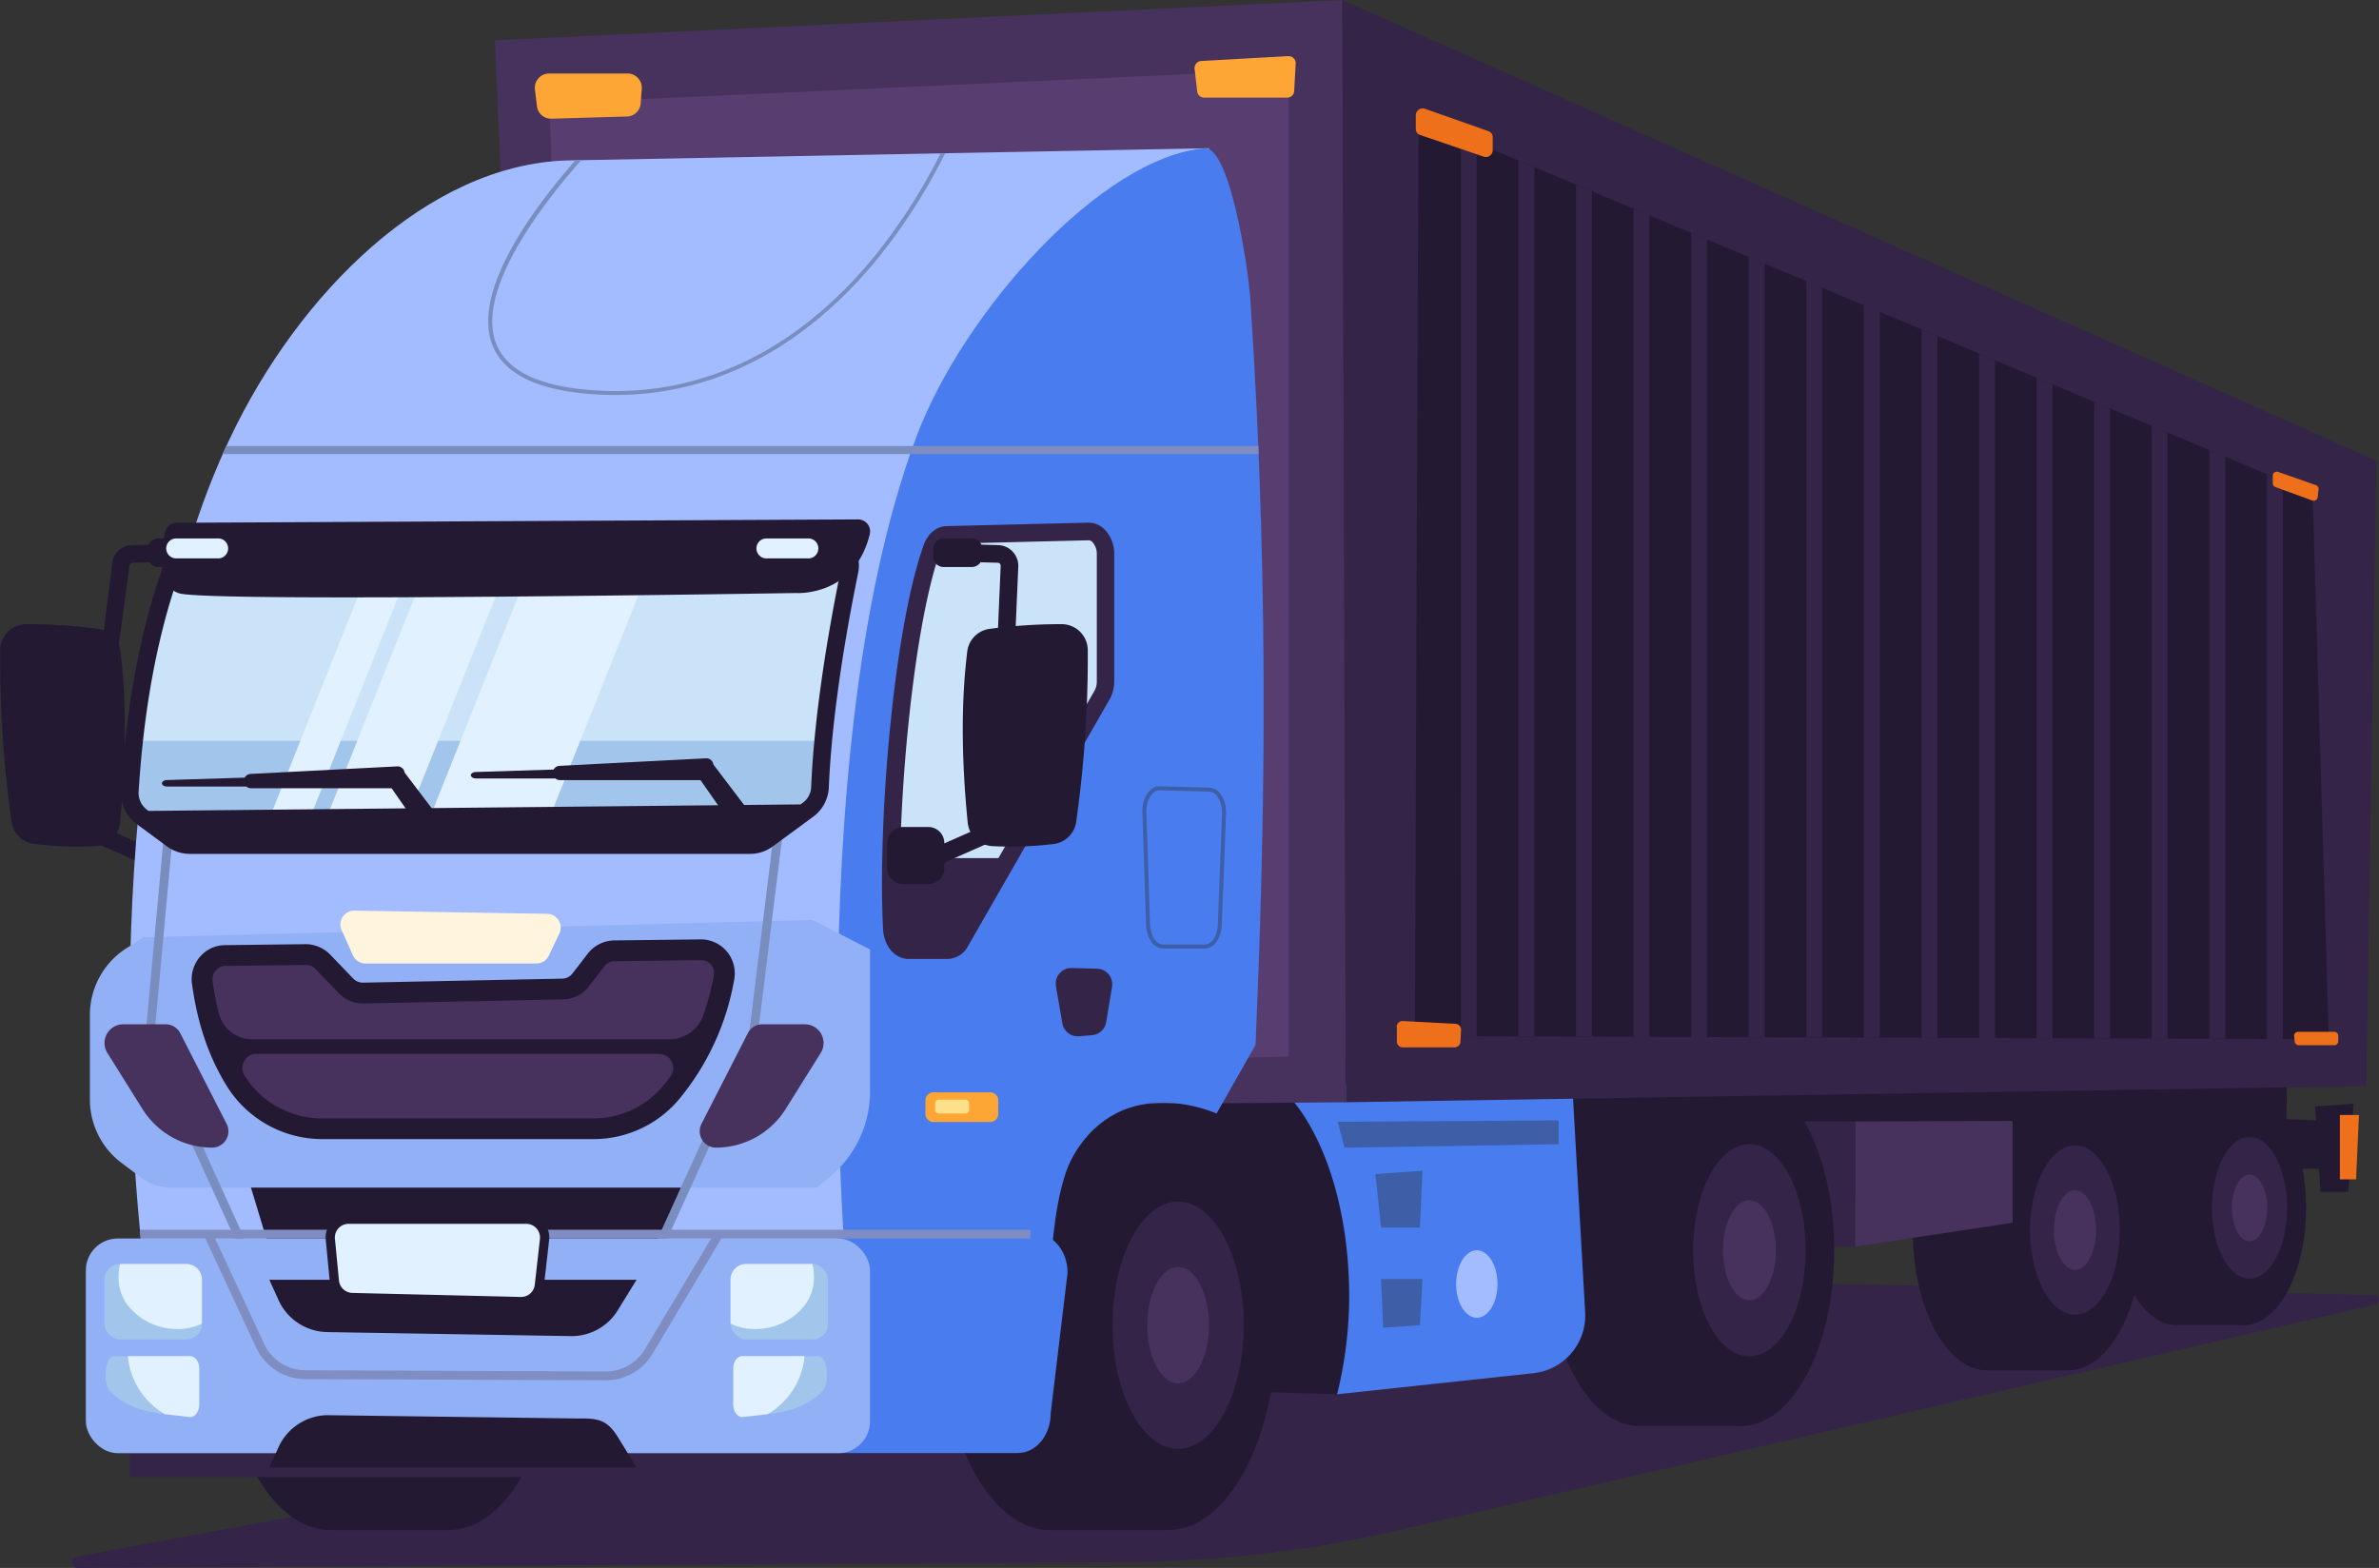 <svg id="OBJECTS" xmlns="http://www.w3.org/2000/svg" viewBox="0 0 592.23 390.39"><rect x="0" y="0" width="592.23" height="390.39" fill="#333333" stroke="none"/><defs><style>.cls-1{fill:#342447;}.cls-2{fill:#241933;}.cls-3{fill:#ef701b;}.cls-4{fill:#47315d;}.cls-5{fill:#487cef;}.cls-6{fill:#3e5fa8;}.cls-7{fill:#a3bcff;}.cls-8{fill:#583d71;}.cls-9{fill:#fda635;}.cls-10{fill:#7a8dbf;}.cls-11{fill:#808dc3;}.cls-12{fill:#91b0f5;}.cls-13{fill:#fff5df;}.cls-14{fill:none;stroke:#3e5fa8;stroke-miterlimit:10;}.cls-15{fill:#ffe08a;}.cls-16{fill:#cbe3f8;}.cls-17{fill:#e1f1ff;}.cls-18{fill:#a1c5eb;}</style></defs><path class="cls-1" d="M98.23,455.7a1.41,1.41,0,0,0,.27,2.79L359.88,457a303.59,303.59,0,0,0,66.95-7.8L670.5,392.91a1.22,1.22,0,0,0-.25-2.41l-198.7-4Z" transform="translate(-79.21 -68.1)"/><path class="cls-2" d="M655.54,343.57l.21,3.44-7.35-.28.16-11.09-295.5-5.17s16,39.61,18.13,39.72,277-6.4,277-6.4l.07-4.71h8.26l.35,5.79h6.92l1.3-21.95Z" transform="translate(-79.21 -68.1)"/><polygon class="cls-3" points="582.49 277.61 582.49 293.63 586.53 293.63 587.24 277.61 582.49 277.61"/><path class="cls-2" d="M620.92,339.63c-8.55,0-15.48,13.08-15.48,29.2S612.37,398,620.92,398h16.89V339.63Z" transform="translate(-79.21 -68.1)"/><ellipse class="cls-2" cx="558.6" cy="300.74" rx="15.48" ry="29.2"/><ellipse class="cls-1" cx="560" cy="300.74" rx="9.35" ry="17.63"/><ellipse class="cls-4" cx="560" cy="300.74" rx="4.4" ry="8.3"/><path class="cls-2" d="M573.89,339.45c-10.23,0-18.51,15.64-18.51,34.92s8.28,34.92,18.51,34.92h20.2V339.45Z" transform="translate(-79.21 -68.1)"/><ellipse class="cls-2" cx="514.88" cy="306.27" rx="18.51" ry="34.92"/><ellipse class="cls-1" cx="516.55" cy="306.27" rx="11.17" ry="21.08"/><ellipse class="cls-4" cx="516.55" cy="306.27" rx="5.26" ry="9.93"/><polygon class="cls-4" points="461.79 279.22 461.79 310.37 501.02 304.44 501.02 279.07 461.79 279.22"/><polygon class="cls-1" points="461.79 279.22 435.5 279.22 438.87 310.37 461.79 310.37 461.79 279.22"/><path class="cls-2" d="M487.3,335.64c-12.81,0-23.2,19.59-23.2,43.75s10.39,43.75,23.2,43.75h25.32v-87.5Z" transform="translate(-79.21 -68.1)"/><ellipse class="cls-2" cx="433.41" cy="311.29" rx="23.2" ry="43.75"/><ellipse class="cls-1" cx="435.5" cy="311.29" rx="14" ry="26.41"/><ellipse class="cls-4" cx="435.5" cy="311.29" rx="6.59" ry="12.44"/><path class="cls-5" d="M470.6,338h-96l37.47,77.24L460.93,410a14.45,14.45,0,0,0,12.89-15.19Z" transform="translate(-79.21 -68.1)"/><path class="cls-2" d="M397,338H344.27c6.23,11.92,17.25,39,13.09,75.68l54.71,1.56a101.49,101.49,0,0,0,3-24.77C415,367,407.62,346.93,397,338Z" transform="translate(-79.21 -68.1)"/><polygon class="cls-6" points="343.81 318.44 344.32 330.58 353.47 329.94 354.12 318.44 343.81 318.44"/><polygon class="cls-6" points="342.4 292.33 343.81 305.64 353.47 305.64 354.12 291.49 342.4 292.33"/><polygon class="cls-6" points="333 279.3 334.7 285.75 388.01 284.88 388.01 278.95 333 279.3"/><path class="cls-7" d="M452,387.8c0,4.64-2.31,8.4-5.15,8.4s-5.15-3.76-5.15-8.4,2.3-8.41,5.15-8.41S452,383.15,452,387.8Z" transform="translate(-79.21 -68.1)"/><polygon class="cls-4" points="334.16 0 335.03 274.44 134.53 276 123.19 10.03 334.16 0"/><polygon class="cls-8" points="136.71 25.72 146.46 267.3 320.83 263.05 320.83 17.31 136.71 25.72"/><path class="cls-9" d="M378.18,83.29,400,82.07a1.77,1.77,0,0,1,1.75,2l-.36,6.61a1.74,1.74,0,0,1-1.66,1.73H378.89a1.74,1.74,0,0,1-1.66-1.61l-.62-5.39A1.8,1.8,0,0,1,378.18,83.29Zm-165.8,7.14.49,4.07a3.53,3.53,0,0,0,3.57,3.15l18.87-.54a3.54,3.54,0,0,0,3.4-3.32l.26-3.53a3.56,3.56,0,0,0-3.5-3.86H215.86A3.57,3.57,0,0,0,212.38,90.43Z" transform="translate(-79.21 -68.1)"/><polygon class="cls-1" points="334.16 0 591.57 114.7 589.07 270.4 335.03 274.44 334.16 0"/><polygon class="cls-2" points="353.12 29.52 352.21 257.98 579.73 258.73 575.7 122.82 353.12 29.52"/><path class="cls-1" d="M504.16,326.32l-3.94,0V126.07l3.94,1.65Zm14.33-192.59-3.94-1.65V326.35l3.94,0Zm14.33,6-3.94-1.65V326.4h3.94Zm-43-18-3.94-1.65v206.2h3.94Zm57.33,24-3.94-1.65V326.45h3.94Zm-86-36-3.94-1.65V326.16l3.94,0Zm14.33,6-3.94-1.66V326.21h3.94Zm-32.6,210.4,3.94,0V103.69L442.89,102ZM633.14,181.8l-3.93-1.65V326.73l3.93,0Zm-14.33-6-3.94-1.65V326.69h3.94Zm28.67,12-3.94-1.66V326.78h3.94Zm-43-18-3.94-1.65V326.64h3.94Zm-28.66-12-3.94-1.65V326.54l3.94,0Zm-14.34-6-3.93-1.66V326.5h3.93Zm28.67,12-3.94-1.65V326.59h3.94Z" transform="translate(-79.21 -68.1)"/><path class="cls-3" d="M434.06,95.23l15.65,5.51a1.58,1.58,0,0,1,1.1,1.44v3.44a1.73,1.73,0,0,1-2.38,1.44l-15.65-5.34a1.56,1.56,0,0,1-1.12-1.45V96.66A1.73,1.73,0,0,1,434.06,95.23ZM645,186.51v1.92a1,1,0,0,0,.65.94l9.2,3.35a1,1,0,0,0,1.33-.83l.22-2a1,1,0,0,0-.66-1l-9.42-3.3A1,1,0,0,0,645,186.51Zm5.34,139.56.12,1.35a1,1,0,0,0,1,.92h8.84a1,1,0,0,0,1-1V326a1,1,0,0,0-1-1h-9A1,1,0,0,0,650.3,326.07Zm-223.4-2.28v3.61a1.47,1.47,0,0,0,1.47,1.47h12.9a1.46,1.46,0,0,0,1.46-1.39l.16-2.93A1.47,1.47,0,0,0,441.5,323l-13.06-.68A1.46,1.46,0,0,0,426.9,323.79Z" transform="translate(-79.21 -68.1)"/><path class="cls-2" d="M109.2,230.31c1.62,13.19,1.37,27.51-.11,42.58a6.49,6.49,0,0,1-6.06,5.87,86.25,86.25,0,0,1-15.42-.54,6.45,6.45,0,0,1-5.54-5.62,290.11,290.11,0,0,1-2.82-42.74,6.51,6.51,0,0,1,6.52-6.36,136,136,0,0,1,17.9,1.17A6.46,6.46,0,0,1,109.2,230.31Z" transform="translate(-79.21 -68.1)"/><path class="cls-2" d="M107.06,209.2a5.16,5.16,0,0,1,5-5.38l4.18-.11a2.63,2.63,0,0,1,2.39-1.55h7a2.63,2.63,0,0,1,2.63,2.63v1.86a2.62,2.62,0,0,1-2.63,2.62h-7a2.62,2.62,0,0,1-2.19-1.18l-4.26.12a.77.77,0,0,0-.75.8l-8.63,64.08,11.27,5V278a4,4,0,0,1,4-4h6.23a4,4,0,0,1,4,4v6.24a4,4,0,0,1-4,4h-6.23a4,4,0,0,1-4-4v-1.37L98.54,276Z" transform="translate(-79.21 -68.1)"/><path class="cls-2" d="M190.88,347.05h-29.5c-14.93,0-27,22.83-27,51s12.1,51,27,51h29.5c14.93,0,27-22.83,27-51S205.81,347.05,190.88,347.05Z" transform="translate(-79.21 -68.1)"/><rect class="cls-1" x="32.3" y="348.43" width="220.29" height="19.33"/><path class="cls-2" d="M340.55,347.05c-14.93,0-27,22.83-27,51s12.1,51,27,51h29.5v-102Z" transform="translate(-79.21 -68.1)"/><ellipse class="cls-2" cx="290.84" cy="329.94" rx="27.03" ry="50.98"/><ellipse class="cls-1" cx="293.28" cy="329.94" rx="16.32" ry="30.78"/><ellipse class="cls-4" cx="293.28" cy="329.94" rx="7.68" ry="14.49"/><path class="cls-7" d="M220.29,108.05c-34.69,1.07-66.73,33.17-83.75,69-31.93,67.14-26,170.69-21.3,208.16.86,7,5.38,12.09,10.68,12.09H290.78L380.21,105Z" transform="translate(-79.21 -68.1)"/><path class="cls-10" d="M314.5,106.25l-1.13,0a141.77,141.77,0,0,1-16,25.09c-12.71,15.76-34.13,34.13-64.95,34.12-1.23,0-2.49,0-3.76-.09-14.55-.69-23.28-4.69-26-11.88-4.8-12.88,10.55-33.37,21.25-45.53l-1.42,0c-10.83,12.37-25.71,32.61-20.77,45.86,2.84,7.6,11.87,11.82,26.85,12.53,1.29.06,2.56.09,3.82.09,31.21,0,52.89-18.57,65.74-34.51A143.54,143.54,0,0,0,314.5,106.25Z" transform="translate(-79.21 -68.1)"/><path class="cls-10" d="M134.65,181.15H356.91l.61-2h-222Z" transform="translate(-79.21 -68.1)"/><path class="cls-5" d="M356.17,327.79s21.45-1,35.6.46c1.94-45.77,3.86-108.19-1.3-185.62-.55-8.27-5.17-38.13-11.38-37.6-25.71,2.18-60.22,40.85-71.82,72-30.17,80.93-16.49,220.25-16.49,220.25l43.38-.66C330.22,332.27,356.17,327.79,356.17,327.79Z" transform="translate(-79.21 -68.1)"/><path class="cls-11" d="M305.78,181.15h86.76l-.09-2H306.5C306.26,179.81,306,180.47,305.78,181.15Z" transform="translate(-79.21 -68.1)"/><polygon class="cls-2" points="58.33 281.96 68.11 314.33 162.46 314.33 174.76 281.96 58.33 281.96"/><path class="cls-12" d="M114.88,301.46l-4.39,2.85a19.72,19.72,0,0,0-8.9,16.55V341.8a19.75,19.75,0,0,0,7.83,15.81l4.74,3.55a13.09,13.09,0,0,0,7.86,2.63H282.51l3.09-2.5a27.68,27.68,0,0,0,10.2-21.53V304.49l-14.36-7.34Z" transform="translate(-79.21 -68.1)"/><path class="cls-13" d="M164.29,299.74l2.79,6.25a3.46,3.46,0,0,0,3.14,2h42.53a3.43,3.43,0,0,0,3.1-2l2.61-5.45a3.44,3.44,0,0,0-3.05-4.92l-47.92-.79A3.44,3.44,0,0,0,164.29,299.74Z" transform="translate(-79.21 -68.1)"/><path class="cls-4" d="M227.57,307.1l-3.81,4.95a5.81,5.81,0,0,1-4.52,2.28l-49.6,1a5.84,5.84,0,0,1-4.33-1.8l-5.77-6a5.86,5.86,0,0,0-4.29-1.79l-20,.24a5.86,5.86,0,0,0-5.73,6.67,61.69,61.69,0,0,0,8.43,24.7,25.22,25.22,0,0,0,21.45,11.75h67.42a25.32,25.32,0,0,0,19.42-9,60.94,60.94,0,0,0,13.19-28.67,5.84,5.84,0,0,0-5.83-6.87l-21.47.25A5.83,5.83,0,0,0,227.57,307.1Z" transform="translate(-79.21 -68.1)"/><path class="cls-2" d="M261.15,306.49a8.43,8.43,0,0,0-7.57-4.5l-21.43.26a8.5,8.5,0,0,0-6.65,3.32l-3.78,4.91a3.27,3.27,0,0,1-2.53,1.28l-49.6,1a3.37,3.37,0,0,1-2.43-1l-5.77-6a8.56,8.56,0,0,0-6.17-2.58l-19.81.24a8.65,8.65,0,0,0-3.55.73A8.52,8.52,0,0,0,127,313c1.35,10,4.23,18.39,8.8,25.71a28,28,0,0,0,23.63,13h67.42a27.79,27.79,0,0,0,21.4-9.91,63.88,63.88,0,0,0,13.71-29.67A8.53,8.53,0,0,0,261.15,306.49Zm-16.88,32a22.61,22.61,0,0,1-17.44,8.07H159.41A22.75,22.75,0,0,1,140.15,336l-.1-.15a3.54,3.54,0,0,1,3-5.37H243.26a3.55,3.55,0,0,1,2.84,5.67Q245.21,337.33,244.27,338.45Zm12.61-27.32a64.32,64.32,0,0,1-2.66,9.88,8.93,8.93,0,0,1-8.43,5.82H142a8.57,8.57,0,0,1-8.31-6.43,71.24,71.24,0,0,1-1.53-7.92,3.6,3.6,0,0,1,.44-2.39,3.26,3.26,0,0,1,2.74-1.54l20-.24h0a3.35,3.35,0,0,1,2.42,1l5.74,6a8.33,8.33,0,0,0,6.24,2.58l49.6-1a8.38,8.38,0,0,0,6.52-3.29l3.8-4.95h0a3.25,3.25,0,0,1,2.56-1.27l21.47-.26a3.34,3.34,0,0,1,3,1.79A3.4,3.4,0,0,1,256.88,311.13Z" transform="translate(-79.21 -68.1)"/><path class="cls-5" d="M321.16,400.5s-11.57-67.95,30.89-74.85c16.15-2.63,39.72,2.6,39.72,2.6l-9.71,17.09s-23.44-10.72-35.68,10.56c-6.92,12-6,45.45-6,45.45Z" transform="translate(-79.21 -68.1)"/><path class="cls-1" d="M342.08,313.66l1.6,9.24a3.89,3.89,0,0,0,4.17,3.21l3.23-.28a3.88,3.88,0,0,0,3.5-3.23l1.46-8.79a3.89,3.89,0,0,0-3.73-4.53l-6.29-.17A3.89,3.89,0,0,0,342.08,313.66Z" transform="translate(-79.21 -68.1)"/><path class="cls-14" d="M364.1,270.35l.91,28c.1,3,1.74,5.4,3.73,5.4h10.41c2,0,3.61-2.35,3.72-5.36l1.05-27.69c.12-3.22-1.54-5.95-3.66-6l-12.37-.34C365.73,264.33,364,267.06,364.1,270.35Z" transform="translate(-79.21 -68.1)"/><path class="cls-9" d="M309.59,342v3.46a2,2,0,0,0,2,2h14.13a2,2,0,0,0,2-1.93l0-3.46a2,2,0,0,0-2-2H311.55A2,2,0,0,0,309.59,342Z" transform="translate(-79.21 -68.1)"/><path class="cls-15" d="M312,342.81v1.61a.92.92,0,0,0,.92.92h6.62a.92.92,0,0,0,.92-.9l0-1.62a.92.92,0,0,0-.92-.93H313A.92.92,0,0,0,312,342.81Z" transform="translate(-79.21 -68.1)"/><path class="cls-5" d="M336.32,375.17l-48.62.2c0,.14,0,3.36,0,3.51v51h44.89c4.52,0,8.18-4.42,8.18-9.88l4.2-35C345,379.36,341,374.85,336.32,375.17Z" transform="translate(-79.21 -68.1)"/><path class="cls-16" d="M311.25,204.48c-7.14,19.81-11.41,67.37-10,94.84.15,3,2,5.34,4.16,5.34h9.68a3.76,3.76,0,0,0,3.07-1.85l35.14-61.24a7,7,0,0,0,1.1-3.87V206.14c0-3.2-1.91-5.77-4.24-5.71l-35.23.86C313.36,201.32,311.94,202.56,311.25,204.48Z" transform="translate(-79.21 -68.1)"/><path class="cls-1" d="M315.08,306.86H305.4c-3.41,0-6.14-3.2-6.36-7.43-1.38-27.39,2.74-75.16,10.14-95.69,1-2.81,3.19-4.59,5.69-4.65l35.22-.86a5.62,5.62,0,0,1,4.08,1.68,8.67,8.67,0,0,1,2.42,6.23V237.7a9.22,9.22,0,0,1-1.43,5l-35.1,61.18L320,304A5.93,5.93,0,0,1,315.08,306.86Zm35.14-104.24h0l-35.22.86c-.63,0-1.3.72-1.67,1.75h0c-7.11,19.73-11.22,67.55-9.88,94,.09,1.92,1.11,3.26,2,3.26h9.68a1.65,1.65,0,0,0,1.21-.83l35.1-61.17.08-.12a4.9,4.9,0,0,0,.73-2.65V206.14a4.41,4.41,0,0,0-1.1-3.09A1.31,1.31,0,0,0,350.22,202.62Zm-39,1.86h0Z" transform="translate(-79.21 -68.1)"/><path class="cls-1" d="M301,281.74c-.13,6.37-.07,12.34.2,17.58.15,3,2,5.34,4.16,5.34h9.68a3.76,3.76,0,0,0,3.07-1.85l12.09-21.07Z" transform="translate(-79.21 -68.1)"/><path class="cls-2" d="M320,230.31c-1.62,13.19-1.38,27.51.11,42.58a6.49,6.49,0,0,0,6.06,5.87,86.25,86.25,0,0,0,15.42-.54,6.45,6.45,0,0,0,5.54-5.62A290.11,290.11,0,0,0,350,229.86a6.51,6.51,0,0,0-6.52-6.36,135.92,135.92,0,0,0-17.9,1.17A6.46,6.46,0,0,0,320,230.31Z" transform="translate(-79.21 -68.1)"/><path class="cls-2" d="M332.7,209.2a5.16,5.16,0,0,0-5-5.38l-4.19-.11a2.62,2.62,0,0,0-2.39-1.55h-7a2.62,2.62,0,0,0-2.62,2.63v1.86a2.62,2.62,0,0,0,2.62,2.62h7a2.62,2.62,0,0,0,2.19-1.18l4.27.12a.75.75,0,0,1,.74.8l-2.76,64.08-11.27,5V278a4,4,0,0,0-4-4h-6.24a4,4,0,0,0-4,4v6.24a4,4,0,0,0,4,4h6.24a4,4,0,0,0,4-4v-1.37L329.82,276Z" transform="translate(-79.21 -68.1)"/><path class="cls-10" d="M243.82,379.84l-2-.9,23.7-52.11,8.64-70.06,2.18.27-8.69,70.4Zm-102.64-.9-23.64-52,6.37-69.34-2.19-.2-6.42,69.91,23.88,52.52Z" transform="translate(-79.21 -68.1)"/><path class="cls-4" d="M265.36,325.38l-11.52,22.53a4.07,4.07,0,0,0,3.62,5.92h0a20.44,20.44,0,0,0,17.3-9.57l8.76-14a4.66,4.66,0,0,0-3.95-7.13H268.83A4.08,4.08,0,0,0,265.36,325.38Z" transform="translate(-79.21 -68.1)"/><path class="cls-4" d="M124.1,325.38l11.52,22.53a4.06,4.06,0,0,1-3.62,5.92h0a20.44,20.44,0,0,1-17.3-9.57l-8.76-14a4.66,4.66,0,0,1,4-7.13h10.74A4.08,4.08,0,0,1,124.1,325.38Z" transform="translate(-79.21 -68.1)"/><rect class="cls-12" x="21.37" y="308.36" width="195.21" height="53.45" rx="7.94"/><path class="cls-2" d="M146.26,433.45h91.42L233,425.87c-2.54-4.08-4.72-4.67-9.4-4.59l-63.05-.83a13.58,13.58,0,0,0-12.09,8.16Z" transform="translate(-79.21 -68.1)"/><path class="cls-11" d="M335.73,374.27H114.05l.16,2.19h16.13L143,403.68a13.54,13.54,0,0,0,12.17,7.79l74.83.29h.06a13.52,13.52,0,0,0,11.57-6.57l17.15-28.73h76.92Zm-96,29.8a11.35,11.35,0,0,1-9.69,5.5H230l-74.84-.3A11.32,11.32,0,0,1,145,402.76l-12.26-26.3h123.5Z" transform="translate(-79.21 -68.1)"/><path class="cls-2" d="M146.26,386.74h91.42L233,394.32a13.44,13.44,0,0,1-11.61,6.44l-60.84-1a13.58,13.58,0,0,1-12.09-8.16Z" transform="translate(-79.21 -68.1)"/><path class="cls-17" d="M161.45,376.66l1,10.36a4.58,4.58,0,0,0,4.45,4.14l41.92,1a4.59,4.59,0,0,0,4.66-4.07l1.28-11.34a4.57,4.57,0,0,0-4.55-5.09H166A4.58,4.58,0,0,0,161.45,376.66Z" transform="translate(-79.21 -68.1)"/><path class="cls-2" d="M208.93,393.29h-.14l-41.91-1a5.75,5.75,0,0,1-5.58-5.18l-1-10.36a5.73,5.73,0,0,1,5.71-6.28h44.2a5.73,5.73,0,0,1,5.7,6.37l-1.29,11.34A5.69,5.69,0,0,1,208.93,393.29Zm-46.34-16.74,1,10.36a3.44,3.44,0,0,0,3.34,3.1l41.92,1a3.41,3.41,0,0,0,3.49-3.05l1.28-11.33a3.46,3.46,0,0,0-.85-2.68,3.42,3.42,0,0,0-2.56-1.14H166a3.43,3.43,0,0,0-3.42,3.76Z" transform="translate(-79.21 -68.1)"/><path class="cls-16" d="M114.53,271.49l7.54,5.57a7.47,7.47,0,0,0,4.41,1.45H265.9a7.44,7.44,0,0,0,4.39-1.44l10-7.39a7.38,7.38,0,0,0,3-5.64c.8-19.45,4.85-41.61,7.32-53.64a7.42,7.42,0,0,0-7.27-8.91H130.16a7.39,7.39,0,0,0-6.9,4.68c-7.07,18.12-10.47,38.72-11.73,58.85A7.45,7.45,0,0,0,114.53,271.49Z" transform="translate(-79.21 -68.1)"/><path class="cls-18" d="M112.6,252.54q-.69,6.25-1.07,12.48a7.45,7.45,0,0,0,3,6.47l7.54,5.57a7.47,7.47,0,0,0,4.41,1.45H265.9a7.44,7.44,0,0,0,4.39-1.44l10-7.39a7.38,7.38,0,0,0,3-5.64c.15-3.76.43-7.63.79-11.5Z" transform="translate(-79.21 -68.1)"/><polygon class="cls-17" points="129.43 133.4 109.31 133.4 78.58 210.41 98.7 210.41 129.43 133.4"/><polygon class="cls-17" points="164.81 133.4 135.01 133.4 104.28 210.41 134.09 210.41 164.81 133.4"/><polygon class="cls-17" points="64.41 210.41 74.47 210.41 105.2 133.4 95.14 133.4 64.41 210.41"/><path class="cls-2" d="M290.86,202.84a9.59,9.59,0,0,0-7.46-3.54H130.16a9.65,9.65,0,0,0-8.94,6.07c-6.45,16.51-10.44,36.53-11.88,59.52a9.58,9.58,0,0,0,3.88,8.36l7.55,5.58a9.68,9.68,0,0,0,5.71,1.87H265.9a9.49,9.49,0,0,0,5.69-1.87l10.05-7.38a9.55,9.55,0,0,0,3.9-7.32c.8-19.43,4.9-41.73,7.28-53.29A9.54,9.54,0,0,0,290.86,202.84ZM288.52,210c-2.4,11.69-6.56,34.25-7.37,54a5.13,5.13,0,0,1-2.12,4l-.51.38L116.18,270l-.35-.26h0a5.25,5.25,0,0,1-2.11-4.56c1.41-22.53,5.31-42.11,11.59-58.2a5.21,5.21,0,0,1,4.85-3.27H283.4a5.21,5.21,0,0,1,5.12,6.27Z" transform="translate(-79.21 -68.1)"/><path class="cls-2" d="M123.2,198.26a3,3,0,0,0-2.94,2.41c-.89,4.37-2,13.39,3.49,15.14,7.3,2.34,153.54-.06,153.54-.06s14.52,1.07,18.42-14.55a3,3,0,0,0-3-3.78Z" transform="translate(-79.21 -68.1)"/><path class="cls-17" d="M280.47,207.13H270a2.48,2.48,0,0,1-2.48-2.48h0a2.48,2.48,0,0,1,2.48-2.49h10.44a2.48,2.48,0,0,1,2.49,2.49h0A2.48,2.48,0,0,1,280.47,207.13Z" transform="translate(-79.21 -68.1)"/><path class="cls-17" d="M133.52,207.13H123.08a2.48,2.48,0,0,1-2.49-2.48h0a2.48,2.48,0,0,1,2.49-2.49h10.44a2.48,2.48,0,0,1,2.48,2.49h0A2.48,2.48,0,0,1,133.52,207.13Z" transform="translate(-79.21 -68.1)"/><path class="cls-2" d="M188.77,272.08l-8.83-11.62a1.78,1.78,0,0,0-1.85-1.55l-36.49,1.88a1.78,1.78,0,0,0-1.47.92h0l-19.36.61a1.51,1.51,0,0,0-1.08.41c-.49.54.15,1.2,1.14,1.2h19.73a1.76,1.76,0,0,0,1.13.42h35l6.57,9.44a1.48,1.48,0,0,0,1.2.63h3.11A1.47,1.47,0,0,0,188.77,272.08Z" transform="translate(-79.21 -68.1)"/><path class="cls-2" d="M265.62,270.07l-8.82-11.62A1.77,1.77,0,0,0,255,256.9l-36.5,1.88a1.79,1.79,0,0,0-1.47.92h0l-19.36.61a1.54,1.54,0,0,0-1.08.41c-.48.54.15,1.2,1.15,1.2h19.73a1.73,1.73,0,0,0,1.13.41h35l6.58,9.45a1.47,1.47,0,0,0,1.2.63h3.11A1.46,1.46,0,0,0,265.62,270.07Z" transform="translate(-79.21 -68.1)"/><rect class="cls-18" x="105.22" y="382.8" width="24.26" height="18.78" rx="3.85" transform="translate(155.49 716.29) rotate(180)"/><path class="cls-17" d="M125.63,382.8H109.12a13.39,13.39,0,0,0-.26,5.29,11.71,11.71,0,0,0,2,4.79A15.58,15.58,0,0,0,123.19,399a13.7,13.7,0,0,0,6.29-1.35v-11A3.86,3.86,0,0,0,125.63,382.8Z" transform="translate(-79.21 -68.1)"/><path class="cls-18" d="M128.8,408.83v9c0,1.81-1.14,3.24-2.46,3.08-7.74-.95-14.13-.89-19.76-6.43-1.79-1.76-1.31-8.71.89-8.71h19.08C127.79,405.75,128.8,407.13,128.8,408.83Z" transform="translate(-79.21 -68.1)"/><path class="cls-17" d="M126.55,405.75H111.06a13.79,13.79,0,0,0,.3,2.17,18.64,18.64,0,0,0,8.9,12.28c1.94.24,4,.43,6.08.69,1.32.16,2.46-1.27,2.46-3.08v-9C128.8,407.13,127.79,405.75,126.55,405.75Z" transform="translate(-79.21 -68.1)"/><rect class="cls-18" x="181.87" y="314.71" width="24.26" height="18.78" rx="3.85"/><path class="cls-17" d="M264.93,382.8h16.51a13.58,13.58,0,0,1,.26,5.29,11.59,11.59,0,0,1-2,4.79A15.57,15.57,0,0,1,267.37,399a13.7,13.7,0,0,1-6.29-1.35v-11A3.85,3.85,0,0,1,264.93,382.8Z" transform="translate(-79.21 -68.1)"/><path class="cls-18" d="M261.76,408.83v9c0,1.81,1.13,3.24,2.45,3.08,7.75-.95,14.13-.89,19.76-6.43,1.79-1.76,1.32-8.71-.89-8.71H264C262.76,405.75,261.76,407.13,261.76,408.83Z" transform="translate(-79.21 -68.1)"/><path class="cls-17" d="M264,405.75h15.48a11.79,11.79,0,0,1-.3,2.17,18.64,18.64,0,0,1-8.9,12.28c-1.93.24-4,.43-6.08.69-1.32.16-2.45-1.27-2.45-3.08v-9C261.76,407.13,262.76,405.75,264,405.75Z" transform="translate(-79.21 -68.1)"/></svg>